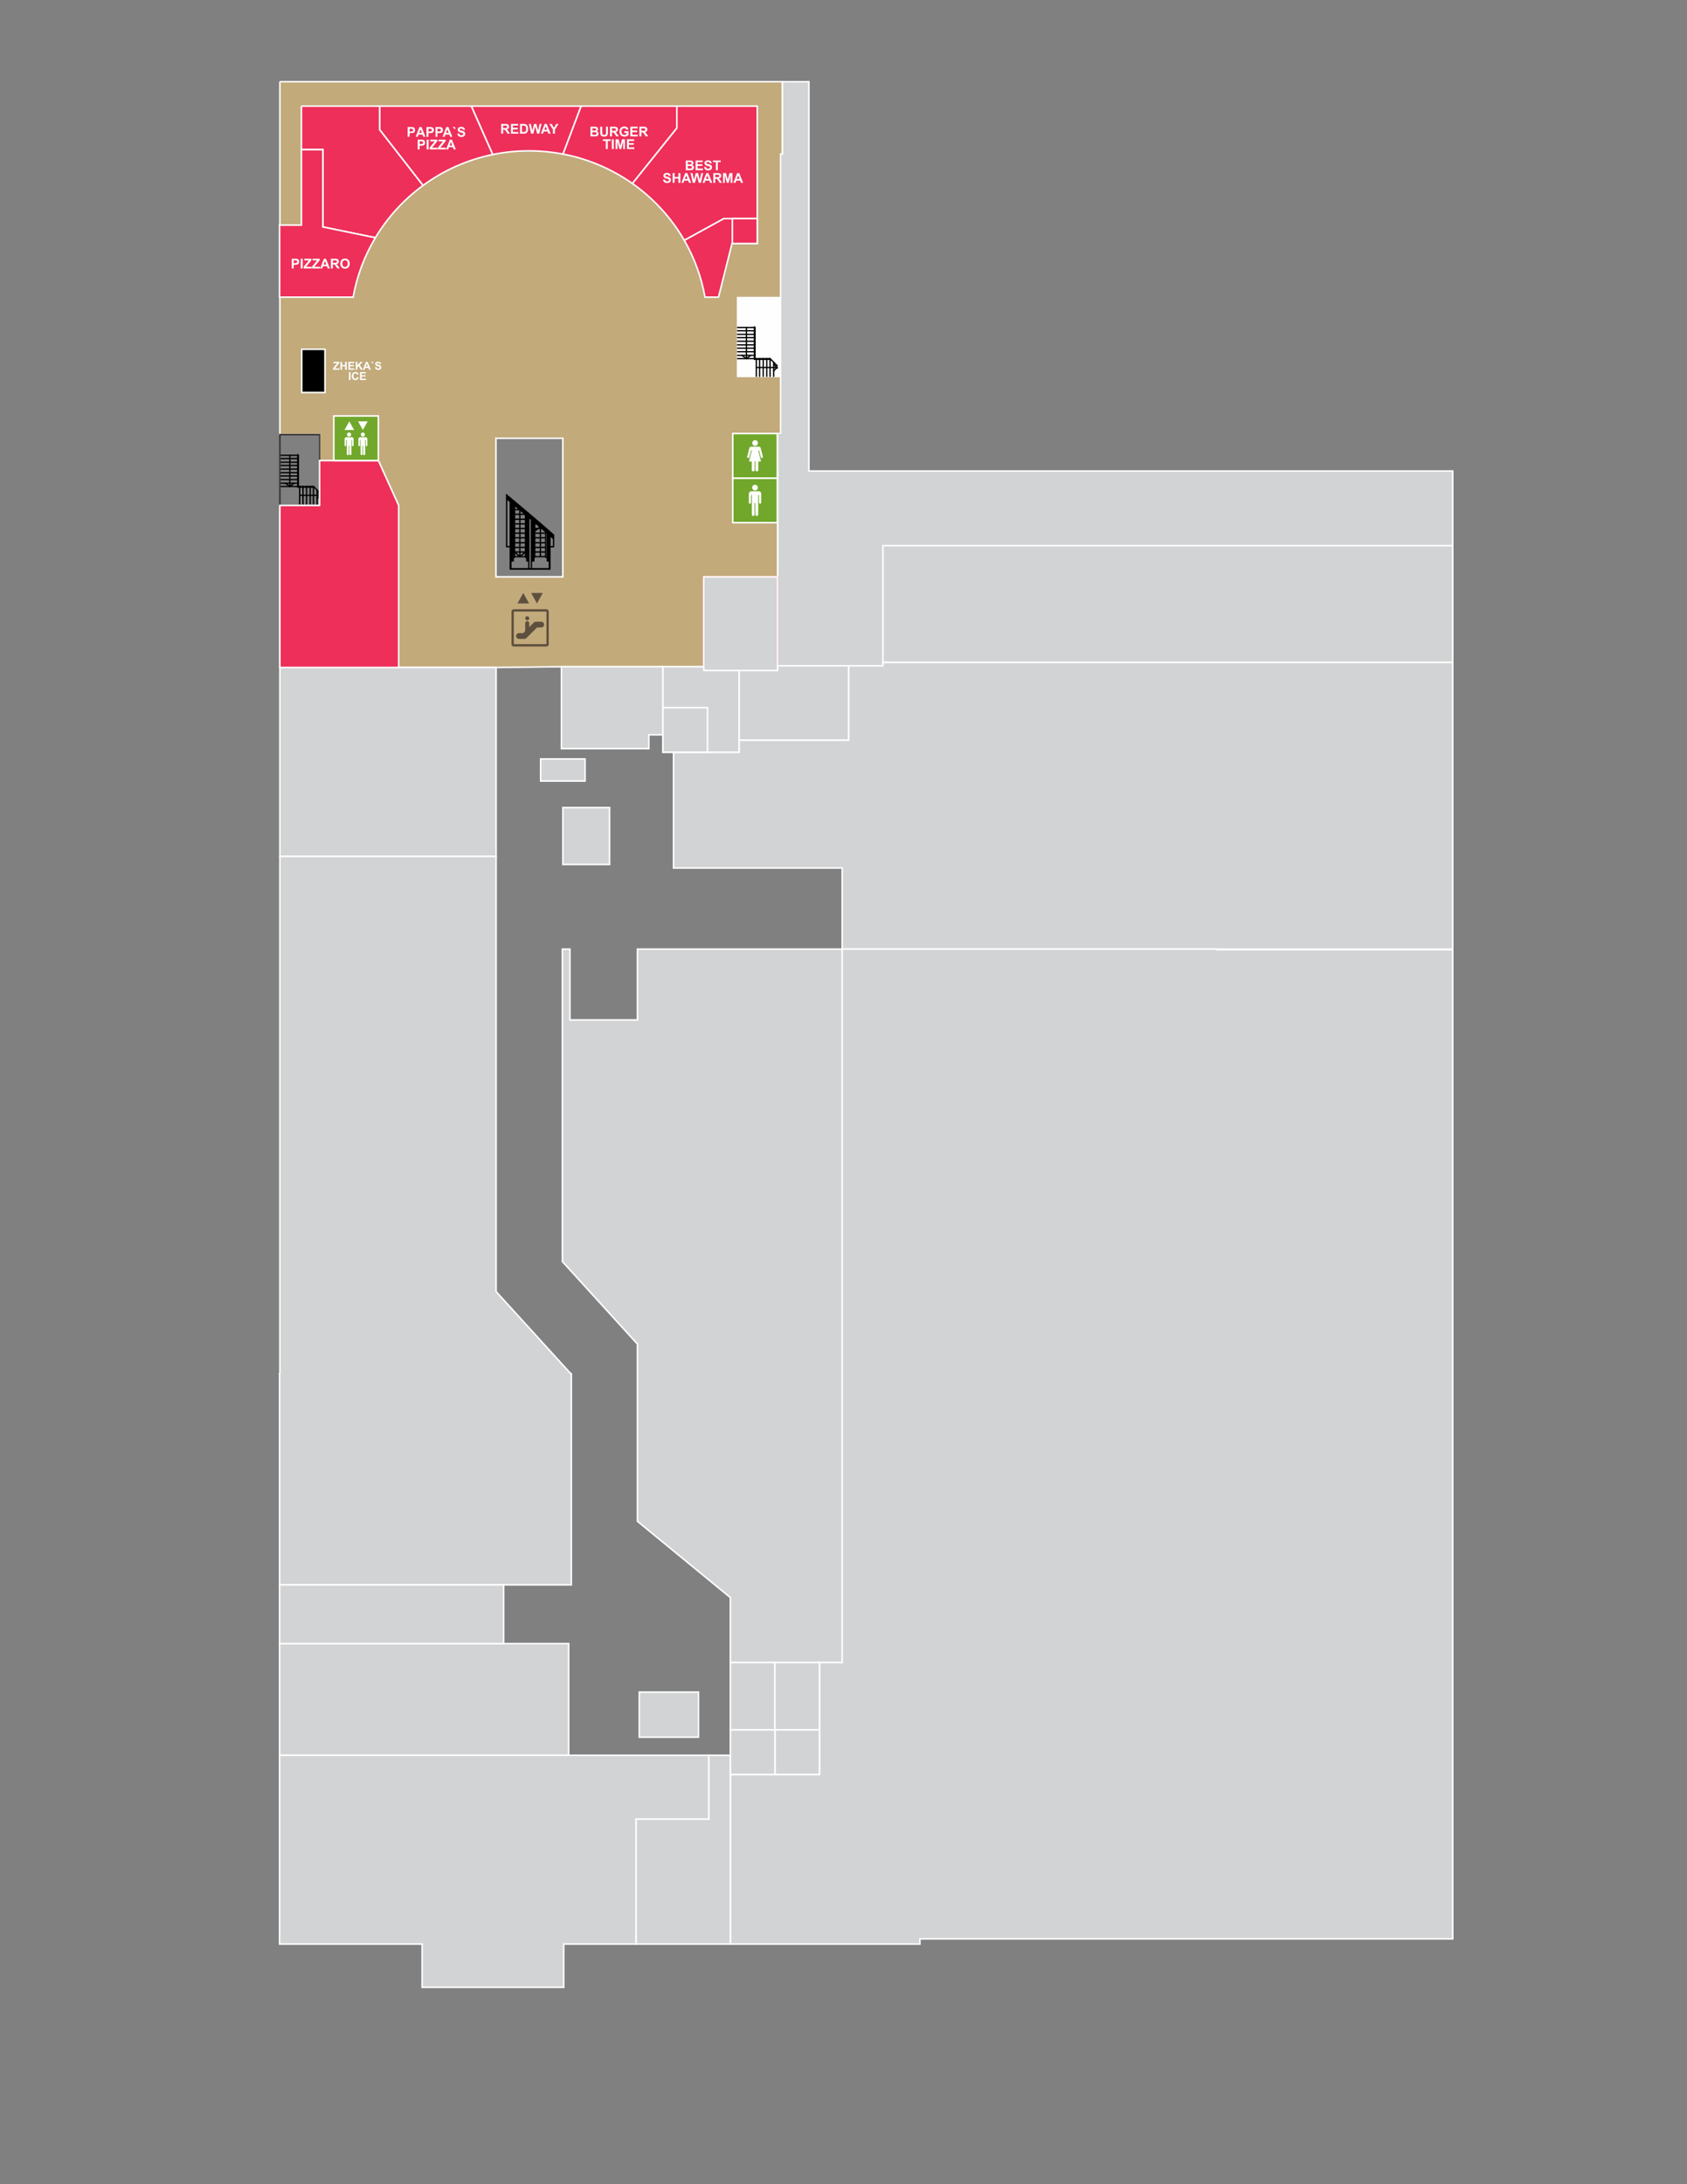 <?xml version="1.0" encoding="UTF-8"?>
<!DOCTYPE svg PUBLIC "-//W3C//DTD SVG 1.1//EN" "http://www.w3.org/Graphics/SVG/1.1/DTD/svg11.dtd">
<!-- Creator: CorelDRAW 2018 (64-Bit) -->
<svg xmlns="http://www.w3.org/2000/svg" xml:space="preserve" width="2550px" height="3300px" version="1.1" style="shape-rendering:geometricPrecision; text-rendering:geometricPrecision; image-rendering:optimizeQuality; fill-rule:evenodd; clip-rule:evenodd"
viewBox="0 0 2550 3300"
 xmlns:xlink="http://www.w3.org/1999/xlink">
 <rect x="0" y="0" width="2550" height="3300" fill="#808080" stroke="none"/>
 <defs>
  <style type="text/css">
   <![CDATA[
    .str0 {stroke:#FEFEFE;stroke-width:2.36;stroke-miterlimit:2.613}
    .str1 {stroke:#373435;stroke-width:2.36;stroke-miterlimit:2.613}
    .str2 {stroke:#ED3237;stroke-width:2.36;stroke-miterlimit:2.613}
    .str43 {stroke:black;stroke-width:1.98;stroke-linecap:round;stroke-linejoin:round;stroke-miterlimit:2.613}
    .str42 {stroke:black;stroke-width:1.98;stroke-linecap:round;stroke-linejoin:round;stroke-miterlimit:2.613}
    .str41 {stroke:black;stroke-width:1.98;stroke-linecap:round;stroke-linejoin:round;stroke-miterlimit:2.613}
    .str15 {stroke:black;stroke-width:1.98;stroke-linecap:round;stroke-linejoin:round;stroke-miterlimit:2.613}
    .str39 {stroke:black;stroke-width:1.98;stroke-linecap:round;stroke-linejoin:round;stroke-miterlimit:2.613}
    .str3 {stroke:black;stroke-width:1.98;stroke-linecap:round;stroke-linejoin:round;stroke-miterlimit:2.613}
    .str11 {stroke:black;stroke-width:1.98;stroke-linecap:round;stroke-linejoin:round;stroke-miterlimit:2.613}
    .str8 {stroke:black;stroke-width:1.98;stroke-linecap:round;stroke-linejoin:round;stroke-miterlimit:2.613}
    .str12 {stroke:black;stroke-width:1.98;stroke-linecap:round;stroke-linejoin:round;stroke-miterlimit:2.613}
    .str9 {stroke:black;stroke-width:1.98;stroke-linecap:round;stroke-linejoin:round;stroke-miterlimit:2.613}
    .str6 {stroke:black;stroke-width:1.98;stroke-linecap:round;stroke-linejoin:round;stroke-miterlimit:2.613}
    .str10 {stroke:black;stroke-width:1.98;stroke-linecap:round;stroke-linejoin:round;stroke-miterlimit:2.613}
    .str7 {stroke:black;stroke-width:1.98;stroke-linecap:round;stroke-linejoin:round;stroke-miterlimit:2.613}
    .str4 {stroke:black;stroke-width:1.98;stroke-linecap:round;stroke-linejoin:round;stroke-miterlimit:2.613}
    .str5 {stroke:black;stroke-width:1.98;stroke-linecap:round;stroke-linejoin:round;stroke-miterlimit:2.613}
    .str36 {stroke:black;stroke-width:1.98;stroke-linecap:round;stroke-linejoin:round;stroke-miterlimit:2.613}
    .str38 {stroke:black;stroke-width:1.98;stroke-linecap:round;stroke-linejoin:round;stroke-miterlimit:2.613}
    .str34 {stroke:black;stroke-width:1.98;stroke-linecap:round;stroke-linejoin:round;stroke-miterlimit:2.613}
    .str35 {stroke:black;stroke-width:1.98;stroke-linecap:round;stroke-linejoin:round;stroke-miterlimit:2.613}
    .str14 {stroke:black;stroke-width:1.98;stroke-linecap:round;stroke-linejoin:round;stroke-miterlimit:2.613}
    .str40 {stroke:black;stroke-width:1.98;stroke-linecap:round;stroke-linejoin:round;stroke-miterlimit:2.613}
    .str24 {stroke:black;stroke-width:1.98;stroke-linecap:round;stroke-linejoin:round;stroke-miterlimit:2.613}
    .str32 {stroke:black;stroke-width:1.98;stroke-linecap:round;stroke-linejoin:round;stroke-miterlimit:2.613}
    .str29 {stroke:black;stroke-width:1.98;stroke-linecap:round;stroke-linejoin:round;stroke-miterlimit:2.613}
    .str33 {stroke:black;stroke-width:1.98;stroke-linecap:round;stroke-linejoin:round;stroke-miterlimit:2.613}
    .str30 {stroke:black;stroke-width:1.98;stroke-linecap:round;stroke-linejoin:round;stroke-miterlimit:2.613}
    .str27 {stroke:black;stroke-width:1.98;stroke-linecap:round;stroke-linejoin:round;stroke-miterlimit:2.613}
    .str31 {stroke:black;stroke-width:1.98;stroke-linecap:round;stroke-linejoin:round;stroke-miterlimit:2.613}
    .str28 {stroke:black;stroke-width:1.98;stroke-linecap:round;stroke-linejoin:round;stroke-miterlimit:2.613}
    .str25 {stroke:black;stroke-width:1.98;stroke-linecap:round;stroke-linejoin:round;stroke-miterlimit:2.613}
    .str26 {stroke:black;stroke-width:1.98;stroke-linecap:round;stroke-linejoin:round;stroke-miterlimit:2.613}
    .str22 {stroke:black;stroke-width:1.98;stroke-linecap:round;stroke-linejoin:round;stroke-miterlimit:2.613}
    .str21 {stroke:black;stroke-width:1.98;stroke-linecap:round;stroke-linejoin:round;stroke-miterlimit:2.613}
    .str18 {stroke:black;stroke-width:1.98;stroke-linecap:round;stroke-linejoin:round;stroke-miterlimit:2.613}
    .str13 {stroke:black;stroke-width:1.98;stroke-linecap:round;stroke-linejoin:round;stroke-miterlimit:2.613}
    .str37 {stroke:black;stroke-width:1.98;stroke-linecap:round;stroke-linejoin:round;stroke-miterlimit:2.613}
    .str44 {stroke:black;stroke-width:1.98;stroke-linecap:round;stroke-linejoin:round;stroke-miterlimit:2.613}
    .str19 {stroke:black;stroke-width:1.98;stroke-linecap:round;stroke-linejoin:round;stroke-miterlimit:2.613}
    .str16 {stroke:black;stroke-width:1.98;stroke-linecap:round;stroke-linejoin:round;stroke-miterlimit:2.613}
    .str23 {stroke:black;stroke-width:1.98;stroke-linecap:round;stroke-linejoin:round;stroke-miterlimit:2.613}
    .str20 {stroke:black;stroke-width:1.98;stroke-linecap:round;stroke-linejoin:round;stroke-miterlimit:2.613}
    .str17 {stroke:black;stroke-width:1.98;stroke-linecap:round;stroke-linejoin:round;stroke-miterlimit:2.613}
    .fil8 {fill:none}
    .fil7 {fill:none;fill-rule:nonzero}
    .fil2 {fill:#FEFEFE}
    .fil0 {fill:#D2D3D5}
    .fil4 {fill:#A9ABAE}
    .fil1 {fill:#A98F71}
    .fil9 {fill:#ED2F59}
    .fil3 {fill:#C2AA7B}
    .fil11 {fill:#5E4F3E}
    .fil5 {fill:#71A72B}
    .fil10 {fill:#FEFEFE;fill-rule:nonzero}
    .fil6 {fill:black;fill-rule:nonzero}
   ]]>
  </style>
 </defs>
 <g id="Layer_x0020_1">
  <polygon class="fil0 str0" points="1175.34,1005.87 1334.56,1005.87 1334.56,1000.65 2195.88,1000.65 2195.88,711.66 1222.7,711.66 1222.7,123.47 1182.43,123.47 1182.43,232.65 1179.93,232.65 1179.93,654.97 1175.34,654.97 1175.34,711.66 "/>
  <polygon class="fil1 str1" points="1064.08,654.97 1179.93,654.97 1179.93,232.65 1064.08,232.65 "/>
  <polygon class="fil2 str0" points="1114.93,568.65 1179.93,568.65 1179.93,449.65 1114.93,449.65 "/>
  <path class="fil3 str0" d="M423.07 123.47l477.27 0 163.74 0 118.35 0 0 67.97 0 41.21 -2.5 0 0 217 -48.18 0 -16.82 0 0 119 65.02 0.08 -0.02 86.24 -4.98 0 0.39 50.02 0 6.67 0 14.75 0 22.03 0 33.55 0 87.62 0 1.86 -111.66 0 0 135.87 -215.04 0 -98.76 1.11 -326.81 0 0 -136.72 0 -108.13 59.93 0c0,-25.28 0,-50.55 0,-75.83l0 -31.05 -59.93 0 0 -100.01 0 -43.32 0 -389.92zm326.6 538.69l101.04 0 0 209.38 -101.04 0 0 -209.38z"/>
  <polygon class="fil0 str0" points="749.88,1008.45 749.88,1133.33 749.88,1293.97 423.07,1293.97 423.07,1008.45 "/>
  <polygon class="fil0 str0" points="793.07,2483.26 859.57,2483.26 859.57,2651.97 422.57,2651.97 422.57,2483.26 "/>
  <polygon class="fil0 str0" points="749.88,1293.97 749.88,1951.39 862.76,2075.47 863.57,2075.47 863.57,2394.47 793.07,2394.47 422.57,2394.47 422.57,2097.93 422.57,2075.47 423.07,2075.47 423.07,1293.97 "/>
  <polygon class="fil0 str0" points="859.57,2651.97 422.57,2651.97 422.57,2742.47 422.57,2748.47 422.57,2937.16 638.06,2937.16 638.06,3002.55 852.07,3002.55 852.07,2937.16 961.57,2937.16 961.57,2748.47 1071.58,2748.47 1071.58,2651.97 961.57,2651.97 894.04,2651.97 "/>
  <polygon class="fil0 str0" points="761.25,2483.26 422.57,2483.26 422.57,2394.47 761.25,2394.47 "/>
  <polygon class="fil0 str0" points="966.31,2556.53 1055.81,2556.53 1055.81,2624.65 966.31,2624.65 "/>
  <polygon class="fil0 str0" points="2195.88,1000.65 2195.88,1118.14 2195.88,1118.37 2195.88,1122.47 2195.88,1126.6 2195.88,1130.78 2195.88,1135.03 2195.88,1143.76 2195.88,1148.27 2195.88,1152.91 2195.88,1157.68 2195.88,1162.59 2195.88,1167.66 2195.88,1172.91 2195.88,1178.34 2195.88,1183.98 2195.88,1189.83 2195.88,1195.91 2195.88,1202.23 2195.88,1203.77 2195.88,1254.44 2195.88,1298.75 2195.88,1349.69 2195.88,1350.32 2195.88,1350.47 2195.88,1350.92 2195.88,1351.5 2195.88,1352.02 2195.88,1352.06 2195.88,1352.59 2195.88,1353.1 2195.88,1353.59 2195.88,1353.64 2195.88,1354.07 2195.88,1354.52 2195.88,1354.96 2195.88,1355.33 2195.88,1355.38 2195.88,1355.79 2195.88,1356.18 2195.88,1356.56 2195.88,1356.93 2195.88,1357.09 2195.88,1357.29 2195.88,1357.63 2195.88,1357.97 2195.88,1358.3 2195.88,1358.62 2195.88,1358.92 2195.88,1358.94 2195.88,1359.26 2195.88,1359.56 2195.88,1359.87 2195.88,1360.18 2195.88,1360.48 2195.88,1360.79 2195.88,1360.83 2195.88,1361.09 2195.88,1361.4 2195.88,1361.71 2195.88,1362.03 2195.88,1362.35 2195.88,1362.68 2195.88,1362.82 2195.88,1363.02 2195.88,1363.37 2195.88,1363.72 2195.88,1364.09 2195.88,1364.47 2195.88,1364.86 2195.88,1364.89 2195.88,1365.27 2195.88,1365.69 2195.88,1366.12 2195.88,1366.58 2195.88,1367.04 2195.88,1367.05 2195.88,1367.54 2195.88,1368.05 2195.88,1368.58 2195.88,1369.14 2195.88,1369.28 2195.88,1369.71 2195.88,1370.31 2195.88,1370.94 2195.88,1371.6 2195.88,1371.61 2195.88,1372.28 2195.88,1372.99 2195.88,1373.73 2195.88,1374.03 2195.88,1374.49 2195.88,1375.3 2195.88,1376.13 2195.88,1376.55 2195.88,1377 2195.88,1377.9 2195.88,1378.84 2195.88,1379.16 2195.88,1379.81 2195.88,1380.82 2195.88,1381.87 2195.88,1433.97 1334.56,1433.97 1272.99,1433.97 1272.99,1311.47 1117.07,1311.47 1018.07,1311.47 1018.07,1136.47 1117.07,1136.47 1117.07,1118.14 1282.68,1118.14 1282.68,1046.27 1282.68,1005.87 1334.56,1005.87 1334.56,1000.65 "/>
  <polygon class="fil0 str0" points="1334.56,1000.65 1334.56,990.45 1334.56,824.4 2195.88,824.4 2195.88,1000.65 "/>
  <polygon class="fil0 str0" points="963.58,1540.97 861.47,1540.97 861.47,1433.97 850.07,1433.97 850.07,1540.97 850.07,1549.81 850.07,1906.01 963.58,2030.76 963.58,2298.47 1103.96,2413.69 1103.96,2511.85 1272.99,2511.85 1272.99,2298.47 1272.99,1906.01 1272.99,1540.97 1272.99,1433.97 1100.08,1433.97 963.58,1433.97 "/>
  <polygon class="fil0 str0" points="1103.96,2937.16 1328.95,2937.16 1390.52,2937.16 1390.52,2929.39 2172.42,2929.39 2195.88,2929.39 2195.88,2748.47 2195.88,1434.92 1839.51,1434.92 1839.51,1433.97 1272.99,1433.97 1272.99,2511.85 1238.64,2511.86 1238.64,2680.9 1103.96,2680.9 1103.96,2801.36 1103.96,2801.36 "/>
  <polygon class="fil0 str0" points="848.64,1007.34 980.74,1007.34 1002.09,1007.34 1002.09,1110.22 980.74,1110.22 980.74,1131.06 848.64,1131.06 848.64,1110.22 "/>
  <polygon class="fil0 str0" points="817.2,1180.02 884.38,1180.02 884.38,1146.68 817.2,1146.68 "/>
  <polygon class="fil0 str0" points="850.79,1306.06 921.37,1306.06 921.37,1220.12 850.79,1220.12 "/>
  <polygon class="fil0 str0" points="1103.96,2511.85 1171.3,2511.85 1171.3,2613.56 1103.96,2613.56 "/>
  <polygon class="fil0 str0" points="1238.64,2613.56 1171.3,2613.56 1171.3,2511.86 1238.64,2511.86 "/>
  <polygon class="fil0 str0" points="961.57,2937.16 1103.96,2937.16 1103.96,2748.47 1103.96,2651.97 1071.58,2651.97 1071.58,2748.47 961.57,2748.47 "/>
  <polygon class="fil4 str2" points="1175.34,871.47 1063.68,871.47 1063.68,1012.97 1175.34,1012.97 "/>
  <polygon class="fil0 str0" points="1063.68,871.47 1175.34,871.47 1175.34,1012.97 1063.68,1012.97 "/>
  <polygon class="fil0 str0" points="1117.07,1118.14 1282.68,1118.14 1282.68,1005.87 1175.34,1005.87 1175.34,1012.97 1117.07,1012.97 "/>
  <polygon class="fil0 str0" points="1002.09,1136.47 1117.07,1136.47 1117.07,1012.97 1064.18,1012.97 1063.68,1007.34 1002.09,1007.34 "/>
  <polygon class="fil0 str0" points="1238.64,2613.56 1171.3,2613.56 1171.3,2680.9 1238.64,2680.9 "/>
  <polygon class="fil0 str0" points="1103.96,2613.56 1171.3,2613.56 1171.3,2680.9 1103.96,2680.9 "/>
  <polygon class="fil0 str0" points="1069.43,1069.12 1002.09,1069.12 1002.09,1136.47 1069.43,1136.47 "/>
  <polygon class="fil5 str0" points="1174.95,722.32 1107.61,722.32 1107.61,789.66 1174.95,789.66 "/>
  <polygon class="fil5 str0" points="1174.95,722.32 1107.61,722.32 1107.61,654.97 1174.95,654.97 "/>
  <path class="fil6" d="M837.8 816.19l0 7.24 0 2.57c0,0.55 -0.45,1 -1,1l-4.5 0 0 32.79 0 0.02c0,0.55 -0.45,1 -1,1l-0.02 0 -59.95 0 -0.03 0c-0.55,0 -1,-0.45 -1,-1l0 -0.02 0 -32.79 -4.5 0c-0.55,0 -1,-0.45 -1,-1l0 -44.91 0 -27.27 0 -8.09c14.89,12.39 27.98,23.34 40.89,34.34 10.78,9.18 21.2,18.19 32.11,27.8l0 8.32zm-28.5 -15.8l1.08 -0.89 -1.08 0 0 0.89zm3.51 -2.89l1.86 -1.54 -4.01 -3.46 -1.36 0 0 5 3.51 0zm0.7 2l-4.21 3.47 0 1.53 6.5 0 0 -5 -2.29 0zm-33.05 35.5l4.34 3.8 0 -3.8 -4.34 0zm6.34 3.89l4.72 -3.89 -4.72 0 0 3.89zm6.5 -2.77l-4.72 3.88 4.72 0 0 -3.88zm-10.16 3.88l-4.34 -3.8 0 3.8 4.34 0zm-9.84 18.31l8.88 0 16.12 0 0 -9.94 0 0 -0.01 0.01 -0.01 0 -0.01 0 -0.08 0.04 0 0 -0.05 0.02 0 0 -0.03 0.01 -0.01 0.01 -0.01 0 -0.01 0 -0.01 0 -0.01 0.01 -0.01 0 0 0 -0.03 0.01 -0.02 0 0 0 -0.02 0.01 0 0 -0.01 0 -0.02 0 0 0 -0.01 0 -0.01 0 -0.01 0 -0.02 0.01 -0.02 0 0 0 -0.01 0 -0.02 0 0 0 -0.02 0 0 0 -0.01 0 -0.02 0 -0.01 0 -0.02 0 -1.44 0 -0.02 0 -0.01 0c-0.55,0 -1,-0.45 -1,-1l0 -0.02 0 -4.48 -1 0c-0.55,0 -1,-0.45 -1,-1l-7.47 0 -0.03 0 -0.03 0 -6.97 0c0,0.55 -0.45,1 -1,1l-1 0 0 4.48 0 0.02c0,0.54 -0.43,0.99 -0.97,1l-0.03 0 -0.02 0 -0.01 0 -1.47 0 -0.5 0 -0.5 0 0 7.76 0 2.05zm27 0l2 0 0 -16.28 0 -56.68 -0.63 -0.54 -1.37 -1.16 0 58.35 0 0.03 0 16.28zm4 0l13.97 0 11.03 0 0 -9.81 0 -0.16c-0.02,0.01 -0.03,0.06 -0.05,0.16l-0.82 0 0 -0.01 -0.13 0.01 -0.98 0 -0.02 0 -0.03 0c-0.53,-0.01 -0.97,-0.46 -0.97,-1l0 -0.02 0 -4.48 -1.5 0c-0.55,0 -1,-0.45 -1,-1l-6.97 0 -0.03 0 -0.03 0 -7.47 0c0,0.55 -0.45,1 -1,1l-0.29 0 0 4.5c0,0.55 -0.61,1 -1.35,1 -0.07,0 -0.14,0 -0.21,-0.01 -0.05,0.01 -0.1,0.01 -0.15,0.01l-1.47 0 -0.01 0 -0.02 0 -0.02 0 -0.01 0 0 0 -0.02 0 0 0 -0.02 0 -0.01 0 0 0 -0.02 0 -0.02 -0.01 -0.01 0 0 0 -0.02 0 0 0 -0.02 0 -0.01 0 0 0 -0.02 -0.01 0 0 -0.01 0 -0.04 -0.01 0 0 -0.01 0 -0.01 -0.01 -0.01 0 -0.01 0 -0.01 0 -0.01 -0.01 -0.03 -0.01 0 0 -0.04 -0.02 -0.01 0 -0.08 -0.04 -0.01 0 0 0 -0.02 -0.01 0 0 0 9.94zm-17.5 -86.08l0 3.77 4.48 0 -4.48 -3.77zm0 5.77l0 5.5 6.5 0 0 -5.5 -6.5 0zm0 7.5l0 5 6.5 0 0 -5 -6.5 0zm0 7l0 5 6.5 0 0 -5 -6.5 0zm0 7l0 5 6.5 0 0 -5 -6.5 0zm0 7l0 5 6.5 0 0 -5 -6.5 0zm0 7l0 5.5 6.5 0 0 -5.5 -6.5 0zm0 7.5l0 5 6.5 0 0 -5 -6.5 0zm0 7l0 5 6.5 0 0 -5 -6.5 0zm-2 5l0 -5 -6 0 0 5 6 0zm0 -7l0 -5 -6 0 0 5 6 0zm0 -7l0 -5.5 -6 0 0 5.5 6 0zm0 -7.5l0 -5 -6 0 0 5 6 0zm0 -7l0 -5 -6 0 0 5 6 0zm0 -7l0 -5 -6 0 0 5 6 0zm0 -7l0 -5 -6 0 0 5 6 0zm0 -7l0 -5.5 -6 0 0 5.5 6 0zm0 -7.5l0 -5 -6 0 0 5 6 0zm31 64l0 -5 -6.5 0 0 5 6.5 0zm0 -7l0 -5 -6.5 0 0 5 6.5 0zm0 -7l0 -5 -6.5 0 0 5 6.5 0zm0 -7l0 -5.5 -6.5 0 0 5.5 6.5 0zm0 -7.5l0 -5 -6.5 0 0 5 6.5 0zm2 -12l0 5 6 0 0 -0.61 -5.04 -4.39 -0.96 0zm0 7l0 5 6 0 0 -5 -6 0zm0 7l0 5.5 6 0 0 -5.5 -6 0zm0 7.5l0 5 6 0 0 -5 -6 0zm0 7l0 5 6 0 0 -5 -6 0zm0 7l0 5 6 0 0 -5 -6 0zm-39 -69.49l0 3.49 4.16 0 -4.16 -3.49zm47.5 75.49l0 -34.93 -0.5 -0.44 0 6.85 0 0.02 0 0.03 0 7.45 0 0.02 0 0.03 0 6.94 0 0.03 0 0.03 0 6.95 0 0.02 0 0.03 0 6.95 0 0.02 0.5 0zm-56 -16l0 -66.59 -3.5 -2.92 0 69.51 3.5 0zm62 -13.66l0 13.66 3.5 0 0 -10.58 -3.5 -3.08z"/>
  <polyline class="fil7 str3" points="451.01,687.89 451.01,734.99 473.82,734.99 "/>
  <line class="fil7 str4" x1="451.01" y1="734.99" x2="424.73" y2= "734.99" />
  <line class="fil7 str5" x1="451.01" y1="730.03" x2="424.73" y2= "730.03" />
  <line class="fil7 str6" x1="451.01" y1="724.58" x2="424.73" y2= "724.58" />
  <line class="fil7 str7" x1="451.01" y1="719.12" x2="424.73" y2= "719.12" />
  <line class="fil7 str8" x1="451.01" y1="714.17" x2="424.73" y2= "714.17" />
  <line class="fil7 str9" x1="451.01" y1="708.71" x2="424.73" y2= "708.71" />
  <line class="fil7 str10" x1="451.01" y1="703.26" x2="424.73" y2= "703.26" />
  <line class="fil7 str11" x1="451.01" y1="698.3" x2="424.73" y2= "698.3" />
  <line class="fil7 str12" x1="451.01" y1="692.85" x2="424.73" y2= "692.85" />
  <line class="fil7 str13" x1="438.12" y1="687.89" x2="438.12" y2= "734.99" />
  <polyline class="fil7 str14" points="431.18,730.03 438.12,734.99 444.56,730.03 "/>
  <line class="fil7 str3" x1="451.01" y1="687.89" x2="424.73" y2= "687.89" />
  <polyline class="fil7 str15" points="450.02,686.9 450.02,735.98 474.81,735.98 "/>
  <line class="fil7 str16" x1="479.27" y1="740.44" x2="479.27" y2= "761.76" />
  <line class="fil7 str17" x1="473.82" y1="734.99" x2="473.82" y2= "761.76" />
  <line class="fil7 str18" x1="468.86" y1="734.99" x2="468.86" y2= "761.76" />
  <line class="fil7 str19" x1="463.4" y1="734.99" x2="463.4" y2= "761.76" />
  <line class="fil7 str20" x1="457.95" y1="734.99" x2="457.95" y2= "761.76" />
  <line class="fil7 str21" x1="452.99" y1="734.99" x2="452.99" y2= "761.76" />
  <polyline class="fil7 str22" points="452.99,748.38 484.23,748.38 479.27,743.42 "/>
  <path class="fil7 str17" d="M473.82 734.99l10.84 10.85m0 2.66l-0.43 0.87 0.43 -0.26"/>
  <line class="fil7 str23" x1="479.27" y1="753.33" x2="484.23" y2= "748.38" />
  <polygon class="fil8 str1" points="423.07,656.72 483,656.72 483,763.6 423.07,763.6 "/>
  <polyline class="fil7 str24" points="1141.21,494.78 1141.21,541.88 1164.01,541.88 "/>
  <line class="fil7 str25" x1="1141.21" y1="541.88" x2="1114.93" y2= "541.88" />
  <line class="fil7 str26" x1="1141.21" y1="536.92" x2="1114.93" y2= "536.92" />
  <line class="fil7 str27" x1="1141.21" y1="531.47" x2="1114.93" y2= "531.47" />
  <line class="fil7 str28" x1="1141.21" y1="526.01" x2="1114.93" y2= "526.01" />
  <line class="fil7 str29" x1="1141.21" y1="521.06" x2="1114.93" y2= "521.06" />
  <line class="fil7 str30" x1="1141.21" y1="515.6" x2="1114.93" y2= "515.6" />
  <line class="fil7 str31" x1="1141.21" y1="510.15" x2="1114.93" y2= "510.15" />
  <line class="fil7 str32" x1="1141.21" y1="505.19" x2="1114.93" y2= "505.19" />
  <line class="fil7 str33" x1="1141.21" y1="499.74" x2="1114.93" y2= "499.74" />
  <line class="fil7 str34" x1="1128.32" y1="494.78" x2="1128.32" y2= "541.88" />
  <polyline class="fil7 str35" points="1121.38,536.92 1128.32,541.88 1134.76,536.92 "/>
  <line class="fil7 str24" x1="1141.21" y1="494.78" x2="1114.93" y2= "494.78" />
  <polyline class="fil7 str36" points="1140.22,493.79 1140.22,542.87 1165.01,542.87 "/>
  <line class="fil7 str37" x1="1169.47" y1="547.33" x2="1169.47" y2= "568.65" />
  <line class="fil7 str38" x1="1164.01" y1="541.88" x2="1164.01" y2= "568.65" />
  <line class="fil7 str39" x1="1159.06" y1="541.88" x2="1159.06" y2= "568.65" />
  <line class="fil7 str40" x1="1153.6" y1="541.88" x2="1153.6" y2= "568.65" />
  <line class="fil7 str41" x1="1148.15" y1="541.88" x2="1148.15" y2= "568.65" />
  <line class="fil7 str42" x1="1143.19" y1="541.88" x2="1143.19" y2= "568.65" />
  <polyline class="fil7 str43" points="1143.19,555.26 1174.42,555.26 1169.47,550.31 "/>
  <path class="fil7 str38" d="M1164.01 541.88l10.85 10.84m0 2.67l-0.44 0.86 0.44 -0.26"/>
  <line class="fil7 str44" x1="1169.47" y1="560.22" x2="1174.42" y2= "555.26" />
  <polygon class="fil9 str0" points="483,695.79 571.91,695.79 602.64,763.6 602.64,1008.45 423.07,1008.45 423.07,763.6 483,763.6 "/>
  <polygon class="zhekas_icefil9 str0" points="456.08,527.74 491.22,527.74 491.22,593.03 456.08,593.03 "/>
  <path class="fil9 str0" d="M1144.6 330.31l0 37.64 -38.13 0 -20.41 80.98 -20.41 0c-5.47,-30.78 -16.25,-59.75 -31.36,-85.95l59.56 -32.67 50.75 0z"/>
  <path class="burger_time fil9 str0" d="M878.24 160.34l36.89 0 107.99 0 0 33.22 -67.17 83.74c-17.24,-12.14 -35.98,-22.34 -55.89,-30.25 -15.71,-6.24 -32.14,-11.06 -49.14,-14.29l27.32 -72.42z"/>
  <path class="best_shawarma fil9 str0" d="M1144.6 330.31l-50.75 0 -59.56 32.67c-19.55,-33.9 -46.37,-63.15 -78.34,-85.68l67.17 -83.74 0 -33.22 121.48 0 0 169.97z"/>
  <path class="redway fil9 str0" d="M712.37 160.34l165.87 0 -27.32 72.42c-16.58,-3.16 -33.69,-4.83 -51.2,-4.83 -18.84,0 -37.24,1.92 -54.99,5.56l-32.36 -73.15z"/>
  <path class="pappas_pizza fil9 str0" d="M573.84 160.34l138.53 0 32.36 73.15c-38.81,7.97 -74.58,24.19 -105.34,46.75l-65.55 -84.25 0 -35.65z"/>
  <path class="fil9 str0" d="M455.61 160.34l118.23 0 0 35.65 65.55 84.25c-28.97,21.23 -53.51,48.08 -71.98,78.92l-79.44 -16.28 0 -116.8 -32.36 0 0 -65.74z"/>
  <path class="pizzaro fil9 str0" d="M567.41 359.16c-16.29,27.19 -27.88,57.48 -33.62,89.77l-16.54 0 -61.64 0 -33.04 0 0 -108.83 33.04 0 0 -114.02 32.36 0 0 116.8 79.44 16.28z"/>
  <polygon class="fil9 str0" points="1106.95,367.95 1144.6,367.95 1144.6,330.31 1106.95,330.31 "/>
  <path class="fil10" d="M1036.63 242.47l5.86 0c1.17,0 2.03,0.05 2.6,0.14 0.58,0.1 1.09,0.31 1.54,0.61 0.45,0.31 0.82,0.71 1.13,1.22 0.3,0.51 0.45,1.09 0.45,1.72 0,0.68 -0.19,1.31 -0.56,1.88 -0.37,0.58 -0.87,1 -1.5,1.29 0.89,0.27 1.58,0.71 2.06,1.34 0.47,0.63 0.71,1.36 0.71,2.21 0,0.67 -0.15,1.32 -0.46,1.96 -0.31,0.63 -0.73,1.13 -1.27,1.51 -0.54,0.38 -1.2,0.61 -1.99,0.7 -0.49,0.05 -1.69,0.08 -3.58,0.1l-4.99 0 0 -14.68zm2.97 2.44l0 3.38 1.94 0c1.15,0 1.87,-0.01 2.15,-0.05 0.5,-0.06 0.9,-0.23 1.19,-0.52 0.29,-0.29 0.44,-0.67 0.44,-1.14 0,-0.46 -0.13,-0.82 -0.38,-1.11 -0.25,-0.28 -0.62,-0.45 -1.11,-0.51 -0.3,-0.03 -1.14,-0.05 -2.53,-0.05l-1.7 0zm0 5.82l0 3.94 2.74 0c1.07,0 1.75,-0.03 2.04,-0.09 0.44,-0.08 0.8,-0.28 1.07,-0.59 0.28,-0.31 0.42,-0.73 0.42,-1.25 0,-0.44 -0.11,-0.82 -0.32,-1.12 -0.21,-0.31 -0.52,-0.54 -0.93,-0.68 -0.4,-0.14 -1.28,-0.21 -2.63,-0.21l-2.39 0zm11.83 6.42l0 -14.68 10.86 0 0 2.48 -7.89 0 0 3.26 7.34 0 0 2.48 -7.34 0 0 3.98 8.18 0 0 2.48 -11.15 0zm12.89 -4.76l2.89 -0.28c0.18,0.96 0.52,1.67 1.05,2.12 0.53,0.46 1.25,0.68 2.15,0.68 0.95,0 1.66,-0.2 2.14,-0.6 0.49,-0.4 0.73,-0.87 0.73,-1.41 0,-0.35 -0.1,-0.65 -0.31,-0.89 -0.2,-0.25 -0.55,-0.46 -1.06,-0.63 -0.34,-0.13 -1.13,-0.34 -2.36,-0.65 -1.58,-0.39 -2.69,-0.88 -3.33,-1.46 -0.9,-0.81 -1.35,-1.79 -1.35,-2.96 0,-0.75 0.22,-1.45 0.64,-2.1 0.42,-0.65 1.03,-1.15 1.83,-1.49 0.79,-0.34 1.75,-0.51 2.87,-0.51 1.84,0 3.22,0.4 4.15,1.22 0.93,0.81 1.41,1.9 1.46,3.26l-2.97 0.11c-0.13,-0.76 -0.4,-1.3 -0.81,-1.64 -0.41,-0.33 -1.04,-0.49 -1.86,-0.49 -0.86,0 -1.53,0.17 -2.01,0.53 -0.31,0.23 -0.47,0.53 -0.47,0.91 0,0.35 0.15,0.65 0.44,0.9 0.38,0.31 1.28,0.64 2.72,0.98 1.44,0.34 2.5,0.7 3.19,1.06 0.69,0.36 1.23,0.86 1.62,1.49 0.39,0.63 0.58,1.41 0.58,2.34 0,0.84 -0.23,1.63 -0.7,2.36 -0.47,0.74 -1.13,1.28 -1.98,1.64 -0.86,0.36 -1.92,0.54 -3.19,0.54 -1.86,0 -3.28,-0.43 -4.28,-1.29 -0.99,-0.85 -1.58,-2.1 -1.78,-3.74zm17.75 4.76l0 -12.2 -4.34 0 0 -2.48 11.64 0 0 2.48 -4.32 0 0 12.2 -2.98 0zm-79.81 14.3l2.89 -0.29c0.17,0.97 0.52,1.67 1.05,2.13 0.53,0.45 1.24,0.68 2.14,0.68 0.95,0 1.67,-0.2 2.15,-0.61 0.48,-0.4 0.72,-0.87 0.72,-1.41 0,-0.35 -0.1,-0.64 -0.3,-0.89 -0.2,-0.24 -0.56,-0.45 -1.06,-0.63 -0.35,-0.12 -1.13,-0.34 -2.36,-0.64 -1.58,-0.4 -2.69,-0.88 -3.33,-1.46 -0.9,-0.81 -1.35,-1.8 -1.35,-2.96 0,-0.75 0.21,-1.46 0.63,-2.11 0.43,-0.65 1.03,-1.15 1.83,-1.49 0.8,-0.34 1.75,-0.51 2.88,-0.51 1.83,0 3.22,0.4 4.14,1.22 0.93,0.82 1.42,1.91 1.47,3.27l-2.98 0.1c-0.12,-0.76 -0.39,-1.3 -0.81,-1.63 -0.41,-0.33 -1.03,-0.5 -1.86,-0.5 -0.85,0 -1.52,0.18 -2,0.53 -0.31,0.23 -0.47,0.53 -0.47,0.92 0,0.35 0.15,0.64 0.44,0.89 0.37,0.32 1.28,0.64 2.72,0.99 1.43,0.33 2.5,0.69 3.18,1.05 0.69,0.37 1.23,0.86 1.62,1.49 0.39,0.64 0.59,1.42 0.59,2.34 0,0.84 -0.24,1.63 -0.7,2.37 -0.47,0.73 -1.13,1.28 -1.99,1.63 -0.85,0.36 -1.91,0.54 -3.19,0.54 -1.85,0 -3.28,-0.43 -4.27,-1.29 -1,-0.85 -1.59,-2.1 -1.78,-3.73zm14.45 4.75l0 -14.67 2.97 0 0 5.78 5.78 0 0 -5.78 2.97 0 0 14.67 -2.97 0 0 -6.41 -5.78 0 0 6.41 -2.97 0zm28.02 0l-3.2 0 -1.27 -3.34 -5.88 0 -1.22 3.34 -3.15 0 5.7 -14.67 3.14 0 5.88 14.67zm-5.43 -5.82l-2.04 -5.43 -1.98 5.43 4.02 0zm7.9 5.82l-3.45 -14.67 3.05 0 2.19 10.08 2.67 -10.08 3.54 0 2.56 10.25 2.23 -10.25 2.99 0 -3.54 14.67 -3.17 0 -2.9 -10.97 -2.91 10.97 -3.26 0zm29.42 0l-3.2 0 -1.27 -3.34 -5.88 0 -1.22 3.34 -3.15 0 5.7 -14.67 3.14 0 5.88 14.67zm-5.43 -5.82l-2.04 -5.43 -1.98 5.43 4.02 0zm7.01 5.82l0 -14.67 6.24 0c1.57,0 2.71,0.13 3.42,0.39 0.72,0.26 1.29,0.73 1.71,1.41 0.43,0.67 0.64,1.44 0.64,2.31 0,1.1 -0.32,2.01 -0.96,2.73 -0.65,0.72 -1.61,1.17 -2.9,1.35 0.64,0.38 1.17,0.79 1.58,1.23 0.42,0.45 0.98,1.25 1.68,2.39l1.79 2.86 -3.54 0 -2.12 -3.2c-0.77,-1.14 -1.29,-1.86 -1.57,-2.15 -0.28,-0.3 -0.58,-0.5 -0.89,-0.61 -0.32,-0.11 -0.82,-0.17 -1.5,-0.17l-0.61 0 0 6.13 -2.97 0zm2.97 -8.46l2.2 0c1.42,0 2.3,-0.07 2.66,-0.18 0.35,-0.12 0.63,-0.33 0.83,-0.63 0.2,-0.29 0.3,-0.66 0.3,-1.1 0,-0.5 -0.13,-0.89 -0.4,-1.2 -0.26,-0.3 -0.63,-0.49 -1.11,-0.57 -0.24,-0.04 -0.96,-0.05 -2.16,-0.05l-2.32 0 0 3.73zm11.79 8.46l0 -14.67 4.46 0 2.63 10.01 2.6 -10.01 4.46 0 0 14.67 -2.75 0 -0.01 -11.55 -2.89 11.55 -2.86 0 -2.88 -11.55 -0.01 11.55 -2.75 0zm30.34 0l-3.2 0 -1.27 -3.34 -5.88 0 -1.22 3.34 -3.15 0 5.7 -14.67 3.14 0 5.88 14.67zm-5.43 -5.82l-2.04 -5.43 -1.98 5.43 4.02 0z"/>
  <path class="fil10" d="M440.99 405.59l0 -14.68 4.75 0c1.8,0 2.98,0.07 3.52,0.22 0.84,0.22 1.55,0.7 2.11,1.44 0.57,0.73 0.85,1.69 0.85,2.86 0,0.9 -0.16,1.65 -0.48,2.27 -0.33,0.61 -0.75,1.1 -1.25,1.45 -0.5,0.35 -1.01,0.58 -1.53,0.69 -0.71,0.14 -1.73,0.21 -3.07,0.21l-1.93 0 0 5.54 -2.97 0zm2.97 -12.2l0 4.18 1.62 0c1.16,0 1.94,-0.08 2.33,-0.23 0.4,-0.15 0.7,-0.39 0.93,-0.72 0.22,-0.33 0.33,-0.71 0.33,-1.15 0,-0.54 -0.16,-0.98 -0.47,-1.32 -0.31,-0.35 -0.7,-0.57 -1.19,-0.66 -0.35,-0.06 -1.06,-0.1 -2.12,-0.1l-1.43 0zm10.6 12.2l0 -14.68 2.97 0 0 14.68 -2.97 0zm4.51 0l0 -2.67 7.73 -9.53 -6.85 0 0 -2.48 10.74 0 0 2.3 -8.03 9.9 8.34 0 0 2.48 -11.93 0zm12.52 0l0 -2.67 7.73 -9.53 -6.85 0 0 -2.48 10.74 0 0 2.3 -8.03 9.9 8.34 0 0 2.48 -11.93 0zm27.03 0l-3.2 0 -1.27 -3.34 -5.88 0 -1.22 3.34 -3.15 0 5.7 -14.68 3.14 0 5.88 14.68zm-5.43 -5.82l-2.04 -5.44 -1.98 5.44 4.02 0zm7.01 5.82l0 -14.68 6.25 0c1.56,0 2.7,0.13 3.42,0.4 0.71,0.26 1.28,0.73 1.7,1.4 0.43,0.68 0.65,1.45 0.65,2.31 0,1.11 -0.33,2.02 -0.97,2.73 -0.65,0.72 -1.61,1.17 -2.9,1.36 0.64,0.37 1.17,0.78 1.58,1.23 0.42,0.45 0.98,1.24 1.68,2.38l1.8 2.87 -3.55 0 -2.12 -3.21c-0.76,-1.13 -1.29,-1.85 -1.57,-2.15 -0.28,-0.29 -0.58,-0.5 -0.89,-0.61 -0.32,-0.11 -0.82,-0.16 -1.5,-0.16l-0.6 0 0 6.13 -2.98 0zm2.98 -8.47l2.19 0c1.42,0 2.31,-0.06 2.66,-0.18 0.35,-0.12 0.63,-0.33 0.83,-0.62 0.2,-0.3 0.3,-0.66 0.3,-1.11 0,-0.49 -0.13,-0.89 -0.39,-1.19 -0.27,-0.31 -0.64,-0.5 -1.12,-0.58 -0.24,-0.03 -0.96,-0.05 -2.16,-0.05l-2.31 0 0 3.73zm11.21 1.22c0,-1.5 0.23,-2.76 0.67,-3.77 0.34,-0.75 0.79,-1.42 1.37,-2.02 0.58,-0.59 1.21,-1.03 1.9,-1.33 0.91,-0.38 1.97,-0.58 3.16,-0.58 2.17,0 3.9,0.68 5.2,2.02 1.3,1.35 1.95,3.21 1.95,5.61 0,2.37 -0.65,4.23 -1.94,5.57 -1.28,1.34 -3.01,2.01 -5.17,2.01 -2.18,0 -3.92,-0.66 -5.21,-2 -1.28,-1.33 -1.93,-3.17 -1.93,-5.51zm3.06 -0.1c0,1.66 0.38,2.92 1.15,3.78 0.77,0.86 1.75,1.29 2.93,1.29 1.18,0 2.15,-0.43 2.92,-1.28 0.75,-0.85 1.13,-2.13 1.13,-3.83 0,-1.69 -0.37,-2.94 -1.11,-3.77 -0.73,-0.83 -1.72,-1.24 -2.94,-1.24 -1.22,0 -2.21,0.42 -2.96,1.25 -0.75,0.84 -1.12,2.11 -1.12,3.8z"/>
  <path class="fil10" d="M616.16 206.63l0 -14.67 4.75 0c1.8,0 2.97,0.07 3.52,0.21 0.84,0.23 1.54,0.7 2.11,1.44 0.57,0.74 0.85,1.69 0.85,2.86 0,0.9 -0.16,1.66 -0.49,2.27 -0.32,0.62 -0.74,1.1 -1.24,1.45 -0.5,0.35 -1.01,0.58 -1.53,0.7 -0.71,0.13 -1.73,0.21 -3.07,0.21l-1.93 0 0 5.53 -2.97 0zm2.97 -12.19l0 4.18 1.62 0c1.16,0 1.94,-0.08 2.33,-0.23 0.39,-0.16 0.7,-0.4 0.92,-0.73 0.23,-0.33 0.34,-0.71 0.34,-1.14 0,-0.54 -0.16,-0.98 -0.47,-1.33 -0.31,-0.35 -0.71,-0.57 -1.19,-0.66 -0.35,-0.06 -1.06,-0.09 -2.12,-0.09l-1.43 0zm69.6 0.26l-1.77 0 -2.76 -2.99 3.13 0 1.4 2.99zm-45.68 11.93l-3.2 0 -1.26 -3.34 -5.89 0 -1.22 3.34 -3.14 0 5.69 -14.67 3.14 0 5.88 14.67zm-5.43 -5.82l-2.04 -5.43 -1.98 5.43 4.02 0zm7.02 5.82l0 -14.67 4.75 0c1.8,0 2.97,0.07 3.52,0.21 0.84,0.23 1.54,0.7 2.11,1.44 0.56,0.74 0.85,1.69 0.85,2.86 0,0.9 -0.17,1.66 -0.49,2.27 -0.33,0.62 -0.74,1.1 -1.24,1.45 -0.51,0.35 -1.02,0.58 -1.54,0.7 -0.71,0.13 -1.73,0.21 -3.07,0.21l-1.92 0 0 5.53 -2.97 0zm2.97 -12.19l0 4.18 1.61 0c1.17,0 1.94,-0.08 2.34,-0.23 0.39,-0.16 0.7,-0.4 0.92,-0.73 0.22,-0.33 0.33,-0.71 0.33,-1.14 0,-0.54 -0.15,-0.98 -0.46,-1.33 -0.32,-0.35 -0.71,-0.57 -1.19,-0.66 -0.35,-0.06 -1.06,-0.09 -2.13,-0.09l-1.42 0zm10.7 12.19l0 -14.67 4.75 0c1.8,0 2.97,0.07 3.52,0.21 0.84,0.23 1.54,0.7 2.11,1.44 0.57,0.74 0.85,1.69 0.85,2.86 0,0.9 -0.16,1.66 -0.49,2.27 -0.33,0.62 -0.74,1.1 -1.24,1.45 -0.5,0.35 -1.02,0.58 -1.54,0.7 -0.7,0.13 -1.72,0.21 -3.06,0.21l-1.93 0 0 5.53 -2.97 0zm2.97 -12.19l0 4.18 1.62 0c1.16,0 1.94,-0.08 2.33,-0.23 0.39,-0.16 0.7,-0.4 0.92,-0.73 0.22,-0.33 0.34,-0.71 0.34,-1.14 0,-0.54 -0.16,-0.98 -0.47,-1.33 -0.32,-0.35 -0.71,-0.57 -1.19,-0.66 -0.35,-0.06 -1.06,-0.09 -2.13,-0.09l-1.42 0zm22.4 12.19l-3.2 0 -1.27 -3.34 -5.88 0 -1.22 3.34 -3.15 0 5.7 -14.67 3.14 0 5.88 14.67zm-5.43 -5.82l-2.04 -5.43 -1.98 5.43 4.02 0zm13.06 1.07l2.89 -0.29c0.17,0.97 0.52,1.67 1.05,2.13 0.53,0.45 1.24,0.68 2.14,0.68 0.95,0 1.67,-0.2 2.15,-0.61 0.48,-0.4 0.73,-0.87 0.73,-1.41 0,-0.35 -0.11,-0.64 -0.31,-0.89 -0.2,-0.24 -0.55,-0.45 -1.06,-0.63 -0.35,-0.12 -1.13,-0.34 -2.36,-0.64 -1.58,-0.4 -2.69,-0.89 -3.33,-1.46 -0.9,-0.81 -1.35,-1.8 -1.35,-2.97 0,-0.74 0.21,-1.45 0.63,-2.1 0.43,-0.65 1.04,-1.15 1.83,-1.49 0.8,-0.34 1.75,-0.51 2.88,-0.51 1.84,0 3.22,0.4 4.15,1.22 0.93,0.82 1.41,1.9 1.46,3.27l-2.97 0.1c-0.13,-0.76 -0.4,-1.3 -0.81,-1.63 -0.42,-0.33 -1.04,-0.5 -1.87,-0.5 -0.85,0 -1.52,0.18 -2,0.53 -0.31,0.23 -0.47,0.53 -0.47,0.92 0,0.34 0.15,0.64 0.44,0.89 0.37,0.32 1.28,0.64 2.72,0.99 1.44,0.33 2.5,0.69 3.19,1.05 0.69,0.37 1.23,0.86 1.61,1.49 0.39,0.64 0.59,1.42 0.59,2.34 0,0.84 -0.23,1.63 -0.7,2.37 -0.47,0.73 -1.13,1.28 -1.98,1.63 -0.86,0.36 -1.92,0.54 -3.2,0.54 -1.85,0 -3.28,-0.43 -4.27,-1.29 -0.99,-0.85 -1.59,-2.1 -1.78,-3.73zm-59.96 23.81l0 -14.68 4.76 0c1.8,0 2.97,0.07 3.51,0.22 0.84,0.22 1.55,0.7 2.12,1.44 0.56,0.73 0.85,1.69 0.85,2.86 0,0.9 -0.17,1.65 -0.49,2.27 -0.33,0.61 -0.74,1.09 -1.25,1.45 -0.5,0.34 -1.01,0.58 -1.53,0.69 -0.71,0.14 -1.73,0.21 -3.07,0.21l-1.92 0 0 5.54 -2.98 0zm2.98 -12.2l0 4.18 1.61 0c1.17,0 1.94,-0.08 2.33,-0.23 0.4,-0.16 0.71,-0.39 0.93,-0.73 0.22,-0.32 0.33,-0.7 0.33,-1.14 0,-0.54 -0.15,-0.98 -0.47,-1.33 -0.31,-0.34 -0.7,-0.56 -1.18,-0.65 -0.36,-0.07 -1.06,-0.1 -2.13,-0.1l-1.42 0zm10.59 12.2l0 -14.68 2.98 0 0 14.68 -2.98 0zm4.51 0l0 -2.67 7.73 -9.53 -6.85 0 0 -2.48 10.74 0 0 2.29 -8.03 9.9 8.34 0 0 2.49 -11.93 0zm12.52 0l0 -2.67 7.74 -9.53 -6.86 0 0 -2.48 10.74 0 0 2.29 -8.03 9.9 8.34 0 0 2.49 -11.93 0zm27.03 0l-3.2 0 -1.26 -3.35 -5.89 0 -1.22 3.35 -3.14 0 5.7 -14.68 3.13 0 5.88 14.68zm-5.43 -5.83l-2.04 -5.43 -1.98 5.43 4.02 0z"/>
  <path class="fil10" d="M503.34 558.61l0 -2.16 6.29 -7.75 -5.58 0 0 -2.02 8.74 0 0 1.87 -6.54 8.05 6.79 0 0 2.01 -9.7 0zm61.27 -9.7l-1.44 0 -2.25 -2.43 2.55 0 1.14 2.43zm-50.04 9.7l0 -11.93 2.41 0 0 4.7 4.7 0 0 -4.7 2.42 0 0 11.93 -2.42 0 0 -5.22 -4.7 0 0 5.22 -2.41 0zm12.03 0l0 -11.93 8.84 0 0 2.02 -6.42 0 0 2.65 5.97 0 0 2.01 -5.97 0 0 3.24 6.65 0 0 2.01 -9.07 0zm11.15 0l0 -11.93 2.42 0 0 5.28 4.87 -5.28 3.24 0 -4.51 4.65 4.74 7.28 -3.12 0 -3.28 -5.6 -1.94 1.99 0 3.61 -2.42 0zm22.75 0l-2.6 0 -1.03 -2.71 -4.79 0 -0.99 2.71 -2.55 0 4.63 -11.93 2.55 0 4.78 11.93zm-4.41 -4.73l-1.66 -4.42 -1.61 4.42 3.27 0zm10.62 0.86l2.35 -0.23c0.14,0.79 0.42,1.36 0.85,1.73 0.43,0.37 1.01,0.56 1.74,0.56 0.77,0 1.36,-0.17 1.75,-0.5 0.39,-0.32 0.59,-0.71 0.59,-1.15 0,-0.28 -0.08,-0.52 -0.25,-0.72 -0.16,-0.2 -0.45,-0.37 -0.86,-0.51 -0.28,-0.1 -0.92,-0.27 -1.92,-0.53 -1.29,-0.32 -2.19,-0.71 -2.71,-1.18 -0.73,-0.66 -1.09,-1.46 -1.09,-2.41 0,-0.61 0.17,-1.18 0.51,-1.71 0.34,-0.53 0.84,-0.93 1.49,-1.21 0.64,-0.28 1.42,-0.42 2.34,-0.42 1.49,0 2.61,0.33 3.37,1 0.75,0.66 1.15,1.54 1.19,2.65l-2.42 0.09c-0.1,-0.62 -0.32,-1.06 -0.66,-1.33 -0.34,-0.27 -0.84,-0.41 -1.51,-0.41 -0.7,0 -1.24,0.15 -1.63,0.43 -0.26,0.19 -0.38,0.44 -0.38,0.75 0,0.28 0.11,0.52 0.35,0.72 0.31,0.26 1.04,0.53 2.21,0.81 1.17,0.27 2.04,0.56 2.59,0.86 0.57,0.29 1,0.7 1.32,1.21 0.32,0.51 0.48,1.15 0.48,1.9 0,0.68 -0.19,1.32 -0.57,1.92 -0.38,0.6 -0.92,1.04 -1.62,1.33 -0.69,0.29 -1.56,0.44 -2.59,0.44 -1.51,0 -2.67,-0.35 -3.48,-1.05 -0.81,-0.69 -1.29,-1.7 -1.44,-3.04zm-39.26 19.36l0 -11.93 2.41 0 0 11.93 -2.41 0zm12.34 -4.4l2.34 0.72c-0.36,1.32 -0.96,2.29 -1.79,2.93 -0.84,0.64 -1.89,0.95 -3.17,0.95 -1.59,0 -2.89,-0.54 -3.91,-1.62 -1.02,-1.08 -1.53,-2.56 -1.53,-4.44 0,-1.99 0.51,-3.54 1.54,-4.64 1.02,-1.1 2.37,-1.65 4.04,-1.65 1.46,0 2.65,0.44 3.56,1.3 0.54,0.51 0.95,1.25 1.22,2.2l-2.38 0.57c-0.14,-0.62 -0.44,-1.1 -0.88,-1.46 -0.45,-0.36 -1,-0.54 -1.64,-0.54 -0.88,0 -1.6,0.32 -2.15,0.95 -0.55,0.64 -0.83,1.67 -0.83,3.09 0,1.5 0.27,2.58 0.81,3.22 0.55,0.64 1.25,0.96 2.12,0.96 0.65,0 1.2,-0.2 1.66,-0.61 0.46,-0.41 0.79,-1.05 0.99,-1.93zm4.41 4.4l0 -11.93 8.83 0 0 2.02 -6.42 0 0 2.65 5.97 0 0 2.01 -5.97 0 0 3.24 6.65 0 0 2.01 -9.06 0z"/>
  <path class="fil10" d="M757.54 201.94l0 -14.67 6.24 0c1.57,0 2.71,0.13 3.42,0.39 0.72,0.27 1.29,0.73 1.71,1.41 0.43,0.67 0.64,1.44 0.64,2.31 0,1.1 -0.32,2.01 -0.96,2.73 -0.65,0.72 -1.61,1.17 -2.9,1.36 0.64,0.37 1.17,0.78 1.58,1.23 0.42,0.44 0.98,1.24 1.68,2.38l1.79 2.86 -3.54 0 -2.12 -3.2c-0.77,-1.14 -1.29,-1.86 -1.57,-2.15 -0.28,-0.3 -0.58,-0.5 -0.89,-0.61 -0.32,-0.11 -0.82,-0.17 -1.5,-0.17l-0.61 0 0 6.13 -2.97 0zm2.97 -8.46l2.2 0c1.42,0 2.3,-0.06 2.66,-0.18 0.35,-0.12 0.63,-0.33 0.83,-0.62 0.2,-0.3 0.3,-0.67 0.3,-1.11 0,-0.49 -0.13,-0.89 -0.4,-1.2 -0.26,-0.3 -0.63,-0.49 -1.11,-0.57 -0.24,-0.04 -0.96,-0.05 -2.16,-0.05l-2.32 0 0 3.73zm11.84 8.46l0 -14.67 10.86 0 0 2.48 -7.89 0 0 3.26 7.34 0 0 2.48 -7.34 0 0 3.97 8.18 0 0 2.48 -11.15 0zm13.67 -14.67l5.4 0c1.22,0 2.15,0.09 2.79,0.28 0.86,0.25 1.6,0.7 2.21,1.35 0.61,0.65 1.08,1.44 1.4,2.38 0.32,0.93 0.48,2.09 0.48,3.47 0,1.2 -0.15,2.24 -0.45,3.12 -0.37,1.07 -0.89,1.93 -1.57,2.59 -0.52,0.5 -1.21,0.89 -2.08,1.17 -0.65,0.21 -1.52,0.31 -2.62,0.31l-5.56 0 0 -14.67zm2.97 2.48l0 9.71 2.2 0c0.83,0 1.42,-0.04 1.79,-0.14 0.48,-0.12 0.87,-0.32 1.19,-0.61 0.32,-0.28 0.57,-0.76 0.77,-1.41 0.2,-0.66 0.3,-1.56 0.3,-2.69 0,-1.14 -0.1,-2 -0.3,-2.61 -0.2,-0.61 -0.48,-1.08 -0.84,-1.42 -0.35,-0.34 -0.81,-0.57 -1.36,-0.69 -0.41,-0.1 -1.22,-0.14 -2.42,-0.14l-1.33 0zm13.85 12.19l-3.45 -14.67 3.05 0 2.18 10.08 2.68 -10.08 3.53 0 2.57 10.25 2.23 -10.25 2.98 0 -3.53 14.67 -3.18 0 -2.89 -10.97 -2.91 10.97 -3.26 0zm29.42 0l-3.2 0 -1.27 -3.34 -5.89 0 -1.22 3.34 -3.14 0 5.7 -14.67 3.14 0 5.88 14.67zm-5.43 -5.82l-2.04 -5.43 -1.99 5.43 4.03 0zm8.98 5.82l0 -6.17 -5.38 -8.5 3.47 0 3.47 5.81 3.38 -5.81 3.41 0 -5.38 8.52 0 6.15 -2.97 0z"/>
  <path class="fil10" d="M892.46 191.43l5.87 0c1.17,0 2.03,0.05 2.6,0.14 0.57,0.1 1.08,0.3 1.53,0.61 0.46,0.31 0.83,0.71 1.13,1.22 0.3,0.51 0.45,1.09 0.45,1.72 0,0.68 -0.18,1.31 -0.55,1.88 -0.37,0.58 -0.87,1 -1.5,1.29 0.89,0.26 1.57,0.71 2.05,1.34 0.48,0.62 0.72,1.36 0.72,2.21 0,0.67 -0.15,1.32 -0.46,1.95 -0.31,0.64 -0.74,1.14 -1.28,1.52 -0.53,0.38 -1.2,0.61 -1.99,0.7 -0.49,0.05 -1.68,0.08 -3.57,0.1l-5 0 0 -14.68zm2.97 2.44l0 3.38 1.94 0c1.16,0 1.87,-0.02 2.15,-0.05 0.51,-0.06 0.91,-0.23 1.2,-0.52 0.29,-0.29 0.43,-0.67 0.43,-1.14 0,-0.46 -0.12,-0.82 -0.37,-1.11 -0.25,-0.28 -0.62,-0.45 -1.12,-0.51 -0.29,-0.03 -1.13,-0.05 -2.52,-0.05l-1.71 0zm0 5.82l0 3.94 2.75 0c1.07,0 1.75,-0.03 2.03,-0.09 0.44,-0.08 0.8,-0.28 1.08,-0.59 0.28,-0.31 0.42,-0.73 0.42,-1.25 0,-0.44 -0.11,-0.82 -0.32,-1.12 -0.22,-0.31 -0.53,-0.54 -0.93,-0.68 -0.4,-0.14 -1.28,-0.21 -2.63,-0.21l-2.4 0zm11.83 -8.26l2.98 0 0 7.95c0,1.27 0.03,2.08 0.11,2.46 0.12,0.6 0.42,1.08 0.89,1.45 0.48,0.36 1.12,0.54 1.94,0.54 0.83,0 1.46,-0.17 1.88,-0.51 0.43,-0.35 0.68,-0.77 0.77,-1.27 0.08,-0.5 0.13,-1.33 0.13,-2.5l0 -8.12 2.97 0 0 7.72c0,1.76 -0.08,3.01 -0.24,3.74 -0.16,0.72 -0.45,1.34 -0.89,1.84 -0.42,0.5 -1,0.9 -1.71,1.2 -0.73,0.29 -1.66,0.44 -2.82,0.44 -1.4,0 -2.46,-0.16 -3.18,-0.48 -0.72,-0.33 -1.29,-0.75 -1.71,-1.27 -0.42,-0.51 -0.69,-1.05 -0.82,-1.63 -0.2,-0.84 -0.3,-2.08 -0.3,-3.72l0 -7.84zm14.81 14.68l0 -14.68 6.24 0c1.57,0 2.71,0.13 3.42,0.4 0.71,0.26 1.28,0.73 1.71,1.4 0.42,0.68 0.64,1.45 0.64,2.31 0,1.11 -0.32,2.02 -0.97,2.73 -0.64,0.72 -1.61,1.17 -2.89,1.36 0.64,0.37 1.16,0.78 1.58,1.23 0.41,0.45 0.97,1.24 1.68,2.38l1.79 2.87 -3.54 0 -2.13 -3.21c-0.76,-1.13 -1.28,-1.85 -1.57,-2.15 -0.28,-0.29 -0.58,-0.5 -0.89,-0.61 -0.32,-0.11 -0.82,-0.16 -1.5,-0.16l-0.6 0 0 6.13 -2.97 0zm2.97 -8.47l2.19 0c1.42,0 2.31,-0.06 2.66,-0.18 0.36,-0.12 0.64,-0.33 0.84,-0.62 0.2,-0.3 0.3,-0.66 0.3,-1.11 0,-0.49 -0.14,-0.89 -0.4,-1.19 -0.26,-0.31 -0.64,-0.5 -1.11,-0.58 -0.25,-0.03 -0.97,-0.05 -2.17,-0.05l-2.31 0 0 3.73zm18.66 3.08l0 -2.48 6.37 0 0 5.85c-0.62,0.61 -1.52,1.14 -2.69,1.6 -1.18,0.45 -2.37,0.68 -3.58,0.68 -1.54,0 -2.87,-0.32 -4.01,-0.96 -1.14,-0.65 -2,-1.58 -2.57,-2.77 -0.58,-1.2 -0.86,-2.51 -0.86,-3.92 0,-1.53 0.32,-2.89 0.96,-4.08 0.64,-1.19 1.58,-2.11 2.81,-2.75 0.94,-0.48 2.11,-0.73 3.51,-0.73 1.82,0 3.25,0.39 4.27,1.15 1.02,0.77 1.68,1.83 1.98,3.18l-2.96 0.55c-0.2,-0.72 -0.59,-1.29 -1.16,-1.71 -0.57,-0.42 -1.28,-0.62 -2.13,-0.62 -1.29,0 -2.32,0.41 -3.08,1.23 -0.77,0.82 -1.15,2.04 -1.15,3.66 0,1.74 0.39,3.05 1.16,3.92 0.78,0.87 1.79,1.31 3.04,1.31 0.62,0 1.24,-0.12 1.86,-0.36 0.63,-0.25 1.16,-0.54 1.61,-0.89l0 -1.86 -3.38 0zm9.11 5.39l0 -14.68 10.87 0 0 2.48 -7.89 0 0 3.26 7.33 0 0 2.48 -7.33 0 0 3.98 8.17 0 0 2.48 -11.15 0zm13.68 0l0 -14.68 6.24 0c1.57,0 2.71,0.13 3.42,0.4 0.71,0.26 1.28,0.73 1.71,1.4 0.42,0.68 0.64,1.45 0.64,2.31 0,1.11 -0.32,2.02 -0.97,2.73 -0.64,0.72 -1.61,1.17 -2.89,1.36 0.64,0.37 1.16,0.78 1.58,1.23 0.41,0.45 0.97,1.24 1.68,2.38l1.79 2.87 -3.55 0 -2.12 -3.21c-0.76,-1.13 -1.29,-1.85 -1.57,-2.15 -0.28,-0.29 -0.58,-0.5 -0.89,-0.61 -0.32,-0.11 -0.82,-0.16 -1.5,-0.16l-0.6 0 0 6.13 -2.97 0zm2.97 -8.47l2.19 0c1.42,0 2.31,-0.06 2.66,-0.18 0.36,-0.12 0.64,-0.33 0.83,-0.62 0.2,-0.3 0.3,-0.66 0.3,-1.11 0,-0.49 -0.13,-0.89 -0.39,-1.19 -0.26,-0.31 -0.64,-0.5 -1.12,-0.58 -0.24,-0.03 -0.96,-0.05 -2.16,-0.05l-2.31 0 0 3.73zm-53.77 27.52l0 -12.2 -4.34 0 0 -2.48 11.64 0 0 2.48 -4.32 0 0 12.2 -2.98 0zm9.12 0l0 -14.68 2.98 0 0 14.68 -2.98 0zm5.76 0l0 -14.68 4.45 0 2.63 10.01 2.6 -10.01 4.46 0 0 14.68 -2.74 0 -0.01 -11.55 -2.9 11.55 -2.85 0 -2.88 -11.55 -0.01 11.55 -2.75 0zm17.12 0l0 -14.68 10.86 0 0 2.48 -7.89 0 0 3.26 7.34 0 0 2.48 -7.34 0 0 3.98 8.18 0 0 2.48 -11.15 0z"/>
  <g id="_2096424372640">
   <polygon class="fil5 str0" points="571.91,628.44 504.57,628.44 504.57,695.79 571.91,695.79 "/>
   <g>
    <polygon class="fil2" points="520.73,649.7 528,636.59 535.27,649.7 "/>
    <polygon class="fil2" points="541.22,636.59 548.49,649.7 555.76,636.59 "/>
    <path class="fil2" d="M527.62 653.38c1.73,0 3.13,1.4 3.13,3.13 0,1.73 -1.4,3.13 -3.13,3.13 -1.73,0 -3.13,-1.4 -3.13,-3.13 0,-1.73 1.4,-3.13 3.13,-3.13z"/>
    <path class="fil2" d="M523.56 660.52l8.17 0c1.48,0 2.7,1.21 2.7,2.7l0 1.39 0 4.82 0 3.52c0,0.66 -0.54,1.2 -1.21,1.2l0 0c-0.66,0 -1.2,-0.54 -1.2,-1.2l0 -0.83 -0.02 0 0 -7.12c0,-0.24 -0.2,-0.44 -0.44,-0.44l0 0c-0.24,0 -0.44,0.2 -0.44,0.44l0 5.31 0 1.83 0 0.08 0 3.43 0 10.42c0,0.86 -0.7,1.56 -1.56,1.56l0 0c-0.86,0 -1.57,-0.7 -1.57,-1.56l0 -6.96 0 -5.4c0,-0.24 -0.19,-0.44 -0.44,-0.44l0 0c-0.24,0 -0.44,0.2 -0.44,0.44l0 5.38 0 7.07c0,0.81 -0.66,1.47 -1.47,1.47l0 0c-0.81,0 -1.48,-0.66 -1.48,-1.47l0 -10.51 0 -3.43 0 -0.08 0 -1.92 0 -5.22c0,-0.24 -0.2,-0.44 -0.44,-0.44l0 0c-0.24,0 -0.44,0.2 -0.44,0.44l0 7.12 -0.01 0 0 0.83c0,0.66 -0.55,1.2 -1.21,1.2l0 0c-0.66,0 -1.21,-0.54 -1.21,-1.2l0 -3.52 0 -4.82 0 -1.39c0,-1.49 1.22,-2.7 2.71,-2.7z"/>
    <path class="fil2" d="M548.51 653.38c1.73,0 3.13,1.4 3.13,3.13 0,1.73 -1.4,3.13 -3.13,3.13 -1.72,0 -3.13,-1.4 -3.13,-3.13 0,-1.73 1.41,-3.13 3.13,-3.13z"/>
    <path class="fil2" d="M544.45 660.52l8.17 0c1.48,0 2.7,1.21 2.7,2.7l0 1.39 0 4.82 0 3.52c0,0.66 -0.54,1.2 -1.2,1.2l-0.01 0c-0.66,0 -1.2,-0.54 -1.2,-1.2l0 -0.83 -0.02 0 0 -7.12c0,-0.24 -0.2,-0.44 -0.44,-0.44l0 0c-0.24,0 -0.44,0.2 -0.44,0.44l0 5.31 0 1.83 0 0.08 0 3.43 0 10.42c0,0.86 -0.7,1.56 -1.56,1.56l0 0c-0.86,0 -1.57,-0.7 -1.57,-1.56l0 -6.96 0 -5.4c0,-0.24 -0.19,-0.44 -0.43,-0.44l0 0c-0.25,0 -0.44,0.2 -0.44,0.44l0 5.38 0 7.07c0,0.81 -0.67,1.47 -1.48,1.47l0 0c-0.81,0 -1.48,-0.66 -1.48,-1.47l0 -10.51 0 -3.43 0 -0.08 0 -1.92 0 -5.22c0,-0.24 -0.2,-0.44 -0.44,-0.44l0 0c-0.24,0 -0.44,0.2 -0.44,0.44l0 7.12 -0.01 0 0 0.83c0,0.66 -0.54,1.2 -1.21,1.2l0 0c-0.66,0 -1.21,-0.54 -1.21,-1.2l0 -3.52 0 -4.82 0 -1.39c0,-1.49 1.22,-2.7 2.71,-2.7z"/>
   </g>
  </g>
  <g id="_2096424371040">
   <path class="fil2" d="M1141.26 732.37c2.38,0 4.31,1.93 4.31,4.31 0,2.39 -1.93,4.32 -4.31,4.32 -2.39,0 -4.32,-1.93 -4.32,-4.32 0,-2.38 1.93,-4.31 4.32,-4.31z"/>
   <path class="fil2" d="M1135.65 742.21l11.27 0c2.05,0 3.73,1.68 3.73,3.73l0 1.91 0 6.66 0 4.85c0,0.91 -0.75,1.66 -1.67,1.66l0 0c-0.91,0 -1.66,-0.75 -1.66,-1.66l0 -1.15 -0.02 0.01 0 -9.82c0,-0.33 -0.28,-0.61 -0.61,-0.61l0 0c-0.33,0 -0.6,0.28 -0.6,0.61l0 7.31 0 2.53 0 0.12 0 4.72 0 14.37c0,1.19 -0.98,2.16 -2.16,2.16l0 0c-1.19,0 -2.16,-0.97 -2.16,-2.16l0 -9.6 0 -7.44c0,-0.33 -0.27,-0.6 -0.61,-0.6l0 0c-0.33,0 -0.6,0.27 -0.6,0.6l0 7.41 0 9.75c0,1.12 -0.92,2.04 -2.04,2.04l0 0c-1.12,0 -2.04,-0.92 -2.04,-2.04l0 -14.49 0 -4.72 0 -0.12 0 -2.65 0 -7.19c0,-0.33 -0.27,-0.61 -0.6,-0.61l0 0c-0.34,0 -0.61,0.28 -0.61,0.61l0 9.82 -0.02 -0.01 0 1.15c0,0.91 -0.75,1.66 -1.66,1.66l0 0c-0.92,0 -1.67,-0.75 -1.67,-1.66l0 -4.85 0 -6.66 0 -1.91c0,-2.05 1.68,-3.73 3.73,-3.73z"/>
  </g>
  <g id="_2096424371936">
   <path class="fil2" d="M1141.38 665.02c2.38,0 4.31,1.93 4.31,4.32 0,2.38 -1.93,4.31 -4.31,4.31 -2.39,0 -4.32,-1.93 -4.32,-4.31 0,-2.39 1.93,-4.32 4.32,-4.32z"/>
   <path class="fil2" d="M1141.28 674.86c1.98,0 3.96,0 5.94,0 1.24,0 2.29,0.85 2.59,2l0 0 0.86 3.32 0.16 0.63 1.13 4.4 0.16 0.62 1.04 4.08c0.23,0.88 -0.31,1.79 -1.19,2.02l0 0c-0.89,0.23 -1.8,-0.31 -2.03,-1.2 -0.35,-1.35 -0.71,-2.69 -1.07,-4.06l-1.45 -5.65 -0.01 -0.04c-0.04,-0.3 -0.29,-0.53 -0.6,-0.53l0 0c-0.4,0 -0.6,0.31 -0.6,0.65 1.39,5.38 2.79,10.76 4.18,16.15 -1.39,0 -2.79,0 -4.18,0l0 12.85c0,1.19 -0.98,2.16 -2.16,2.16l0 0c-1.19,0 -2.16,-0.97 -2.16,-2.16 0,-4.27 0,-8.54 0,-12.82l0 -0.03 0 0c-0.02,-0.32 -0.29,-0.57 -0.61,-0.57 -0.32,0 -0.58,0.25 -0.6,0.57l0 0 0 0.03c0,4.28 0,8.55 0,12.82 0,1.19 -0.97,2.16 -2.16,2.16l0 0c-1.19,0 -2.16,-0.97 -2.16,-2.16l0 -12.85c-1.39,0 -2.79,0 -4.18,0 1.37,-5.31 2.75,-10.61 4.12,-15.91 0.03,-0.1 0.07,-0.21 0.06,-0.31 -0.01,-0.12 -0.05,-0.23 -0.11,-0.32 -0.18,-0.3 -0.6,-0.34 -0.87,-0.13 -0.12,0.09 -0.2,0.23 -0.22,0.4l-0.01 0.04 -1.45 5.65c-0.36,1.37 -0.72,2.71 -1.07,4.06 -0.23,0.89 -1.14,1.43 -2.03,1.2l0 0c-0.89,-0.23 -1.42,-1.14 -1.2,-2.02l1.05 -4.08 0.16 -0.62 1.13 -4.4 0.16 -0.63 0.85 -3.32 0.01 0c0.29,-1.15 1.34,-2 2.59,-2 1.98,0 3.95,0 5.93,0z"/>
  </g>
  <g id="_2096424366592">
   <path class="fil11" d="M806.88 940.56l-16.02 16.02 -6.42 0c-0.58,0 -1.14,0.12 -1.65,0.33 -0.54,0.22 -1.02,0.54 -1.42,0.95 -0.4,0.4 -0.73,0.88 -0.95,1.41 -0.21,0.51 -0.33,1.07 -0.33,1.66 0,0.59 0.12,1.15 0.33,1.66 0.22,0.53 0.55,1.01 0.95,1.41 0.4,0.41 0.88,0.73 1.42,0.95 0.51,0.21 1.07,0.33 1.65,0.33l8.24 0c0.3,0 0.59,-0.03 0.87,-0.09 0.29,-0.05 0.57,-0.14 0.84,-0.26 0.27,-0.12 0.53,-0.26 0.77,-0.43 0.24,-0.17 0.46,-0.36 0.67,-0.58l0.62 -0.65 0.02 0.01 15.27 -15.26 6.42 0c1.19,0 2.28,-0.49 3.07,-1.28 0.79,-0.79 1.28,-1.88 1.28,-3.08 0,-1.19 -0.49,-2.28 -1.28,-3.07 -0.79,-0.79 -1.88,-1.28 -3.07,-1.28l-8.24 0c-0.29,0 -0.57,0.03 -0.84,0.08 -0.28,0.06 -0.54,0.14 -0.8,0.24 -0.26,0.11 -0.51,0.24 -0.74,0.4 -0.21,0.14 -0.41,0.29 -0.59,0.47l-0.07 0.06z"/>
   <path class="fil11" d="M793.88 956.76l0 -15.19c0,-1.69 1.38,-3.06 3.06,-3.06l0.01 0c1.68,0 3.06,1.37 3.06,3.06l0 15.19c0,1.69 -1.38,3.07 -3.06,3.07l-0.01 0c-1.68,0 -3.06,-1.38 -3.06,-3.07z"/>
   <path class="fil11" d="M796.94 931.03c1.7,0 3.07,1.37 3.07,3.07 0,1.69 -1.37,3.06 -3.07,3.06 -1.69,0 -3.07,-1.37 -3.07,-3.06 0,-1.7 1.38,-3.07 3.07,-3.07z"/>
   <g>
    <polygon class="fil11" points="782.19,911.68 790.95,895.9 799.71,911.68 "/>
    <polygon class="fil11" points="802.89,895.9 811.65,911.68 820.41,895.9 "/>
   </g>
   <path class="fil11" d="M826.11 920.47l-49.62 0c-0.45,0 -0.88,0.09 -1.27,0.25 -0.4,0.17 -0.77,0.42 -1.07,0.72 -0.31,0.31 -0.56,0.68 -0.73,1.08 -0.16,0.39 -0.25,0.82 -0.25,1.26l0 49.63c0,0.45 0.09,0.87 0.25,1.26 0.17,0.41 0.42,0.77 0.73,1.08 0.3,0.31 0.67,0.56 1.07,0.72 0.39,0.17 0.82,0.25 1.27,0.25l49.62 0c0.45,0 0.88,-0.08 1.27,-0.25 0.4,-0.16 0.77,-0.41 1.07,-0.72 0.31,-0.31 0.56,-0.67 0.73,-1.08 0.16,-0.39 0.25,-0.81 0.25,-1.26l0 -49.63c0,-0.44 -0.09,-0.87 -0.25,-1.26 -0.17,-0.4 -0.42,-0.77 -0.73,-1.08 -0.3,-0.3 -0.67,-0.55 -1.07,-0.72 -0.39,-0.16 -0.82,-0.25 -1.27,-0.25zm-48.56 3.51l48.42 0 0 49.23 -49.34 0 0 -49.23 0.92 0z"/>
  </g>
 </g>
</svg>
